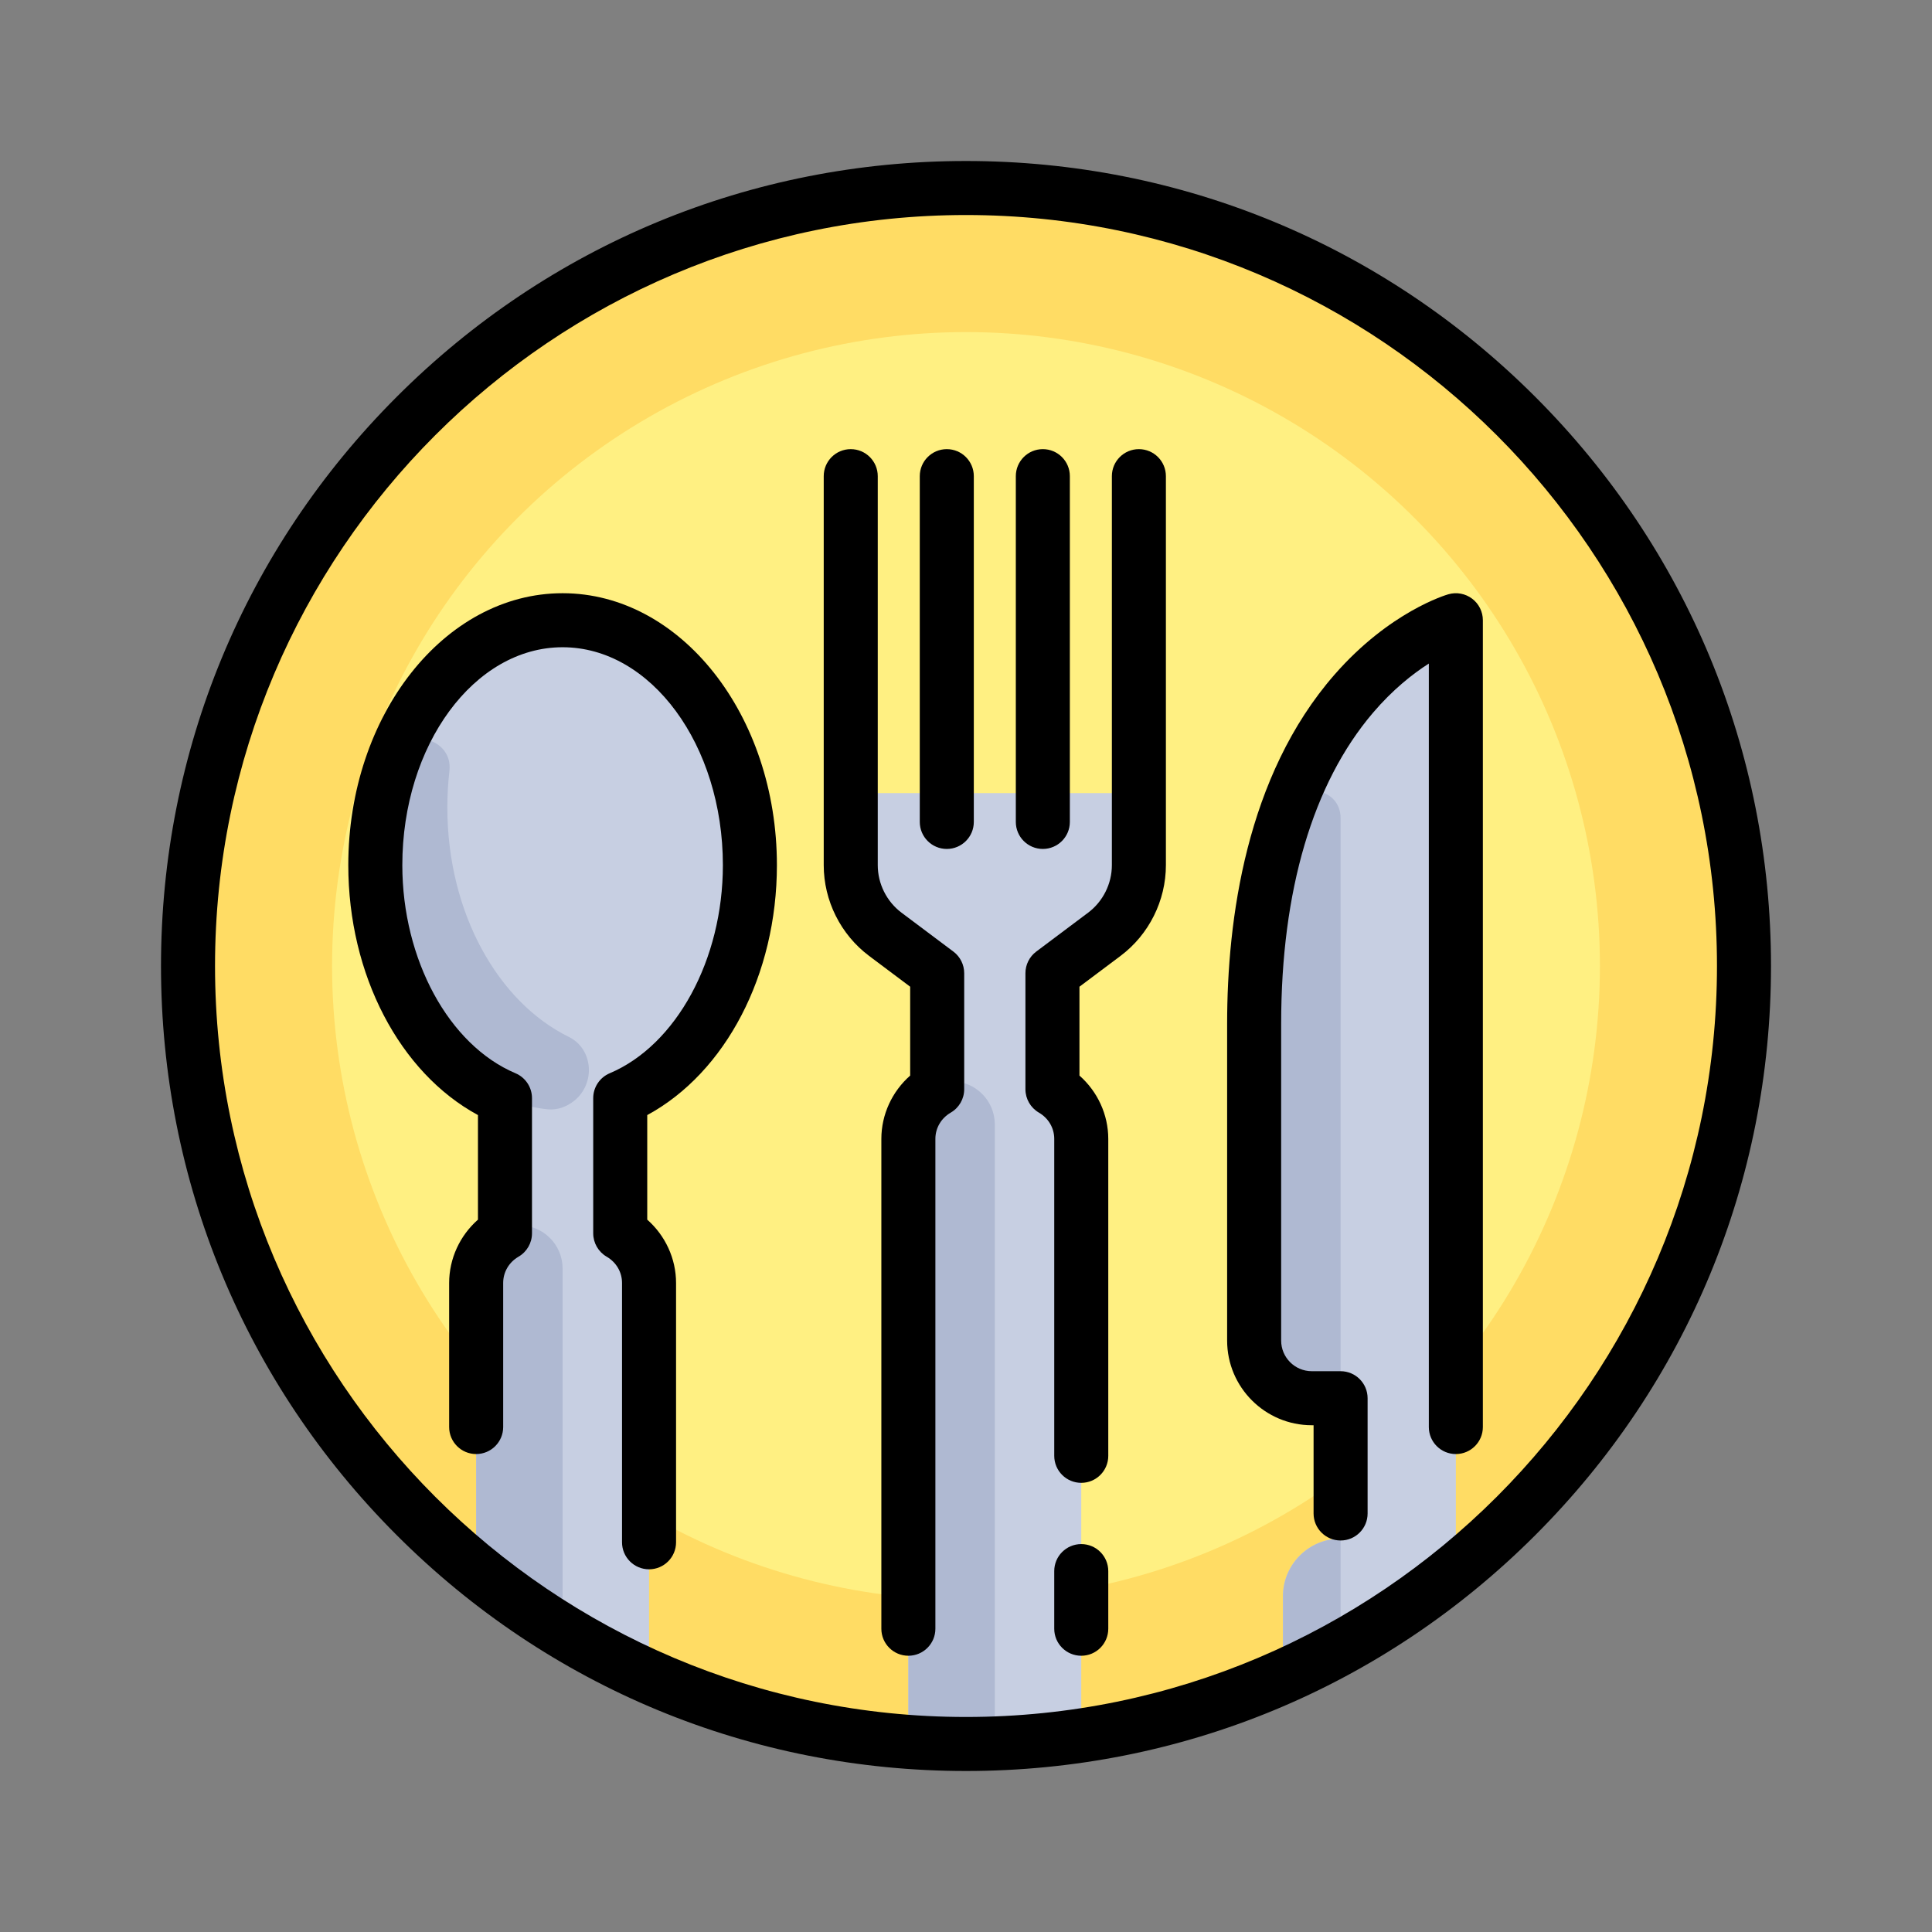 <!DOCTYPE svg PUBLIC "-//W3C//DTD SVG 1.1//EN" "http://www.w3.org/Graphics/SVG/1.1/DTD/svg11.dtd">
<!-- Uploaded to: SVG Repo, www.svgrepo.com, Transformed by: SVG Repo Mixer Tools -->
<svg height="229px" width="229px" version="1.1" id="Layer_1" xmlns="http://www.w3.org/2000/svg" xmlns:xlink="http://www.w3.org/1999/xlink" viewBox="-51.2 -51.2 614.40 614.40" xml:space="preserve" fill="#000000" stroke="#000000" stroke-width="0.005">
<rect x="-51.2" y="-51.2" width="614.40" height="614.40" fill="#808080" stroke="none"/>
<g id="SVGRepo_bgCarrier" stroke-width="0"/>
<g id="SVGRepo_tracerCarrier" stroke-linecap="round" stroke-linejoin="round"/>
<g id="SVGRepo_iconCarrier"> <circle style="fill:#FFDC64;" cx="256" cy="256" r="247.409"/> <circle style="fill:#FFF082;" cx="256" cy="256" r="201.593"/> <g> <path style="fill:#C7CFE2;" d="M219.347,201.02v22.908c0,8.652,4.074,16.8,10.996,21.992l16.494,12.37v36.905 c-5.454,3.174-9.163,9.018-9.163,15.785v191.682c6.058,0.444,12.154,0.748,18.327,0.748c12.456,0,24.692-0.944,36.653-2.72V310.98 c0-6.767-3.709-12.61-9.163-15.785v-36.904l16.494-12.372c6.922-5.192,10.996-13.339,10.996-21.992v-22.908h-91.633V201.02z"/> <path style="fill:#C7CFE2;" d="M347.633,274.327v100.796c0,10.121,8.206,18.327,18.327,18.327h9.163v44.671 c-10.121,0-18.327,8.205-18.327,18.327v25.488c19.843-8.867,38.313-20.238,54.98-33.766V146.04 C411.776,146.04,347.633,164.367,347.633,274.327z"/> </g> <g> <path style="fill:#AFB9D2;" d="M365.96,393.45h9.163V208.968c0-9.762-13.482-11.999-16.83-2.828 c-6.366,17.439-10.66,39.739-10.66,68.186v100.796C347.633,385.245,355.838,393.45,365.96,393.45z"/> <path style="fill:#AFB9D2;" d="M375.123,438.121c-10.121,0-18.327,8.205-18.327,18.327v25.488 c6.269-2.801,12.345-5.939,18.327-9.23V438.121z"/> <path style="fill:#AFB9D2;" d="M251.418,292.653c-7.591,0-13.745,6.154-13.745,13.745v196.263 c6.058,0.444,12.155,0.748,18.327,0.748c3.073,0,6.118-0.12,9.163-0.233V306.398C265.163,298.808,259.009,292.653,251.418,292.653z "/> </g> <path style="fill:#C7CFE2;" d="M127.714,146.04c-32.895,0-59.562,34.871-59.562,77.888c0,30.34,13.275,56.603,32.637,69.454 c5.251,3.485,8.597,9.162,8.597,15.464v32.164c-5.454,3.174-9.163,9.018-9.163,15.785v91.373 c16.667,13.527,35.137,24.899,54.98,33.766V356.796c0-6.767-3.709-12.61-9.163-15.785v-32.164c0-6.302,3.346-11.979,8.597-15.464 c19.362-12.852,32.637-39.115,32.637-69.454C187.275,180.911,160.609,146.04,127.714,146.04z"/> <g> <path style="fill:#AFB9D2;" d="M113.969,338.47c-7.591,0-13.745,6.154-13.745,13.745v95.955 c8.703,7.064,17.868,13.578,27.49,19.424V352.215C127.714,344.624,121.559,338.47,113.969,338.47z"/> <path style="fill:#AFB9D2;" d="M91.06,205.602c0-3.959,0.227-7.848,0.663-11.647c1.199-10.437-13.721-14.283-17.439-4.458 c-3.926,10.376-6.133,22.064-6.133,34.431c0,40.939,24.154,74.502,54.844,77.648c3.022,0.309,6.031-0.81,8.403-2.707l0,0 c6.83-5.465,6.117-16.478-1.733-20.337C107.11,267.443,91.06,238.973,91.06,205.602z"/> </g> <path d="M437.02,74.98C388.668,26.629,324.38,0,256,0S123.332,26.629,74.98,74.98C26.629,123.332,0,187.62,0,256 s26.629,132.668,74.98,181.02C123.332,485.371,187.62,512,256,512s132.668-26.629,181.02-74.98C485.371,388.668,512,324.38,512,256 S485.371,123.332,437.02,74.98z M256,494.819C124.315,494.819,17.181,387.685,17.181,256S124.315,17.181,256,17.181 S494.819,124.315,494.819,256S387.685,494.819,256,494.819z"/> <path d="M310.98,91.633c-4.744,0-8.591,3.846-8.591,8.591v123.705c0,5.917-2.826,11.57-7.56,15.119l-16.494,12.37 c-2.164,1.623-3.436,4.168-3.436,6.872v36.904c0,3.058,1.626,5.886,4.27,7.425c3.064,1.783,4.893,4.909,4.893,8.36v100.795 c0,4.744,3.846,8.591,8.591,8.591c4.744,0,8.591-3.846,8.591-8.591V310.98c0-7.735-3.417-15.071-9.163-20.132v-28.262l13.059-9.793 c9.036-6.779,14.431-17.568,14.431-28.864V100.224C319.57,95.479,315.724,91.633,310.98,91.633z"/> <path d="M292.653,439.838c-4.744,0-8.591,3.846-8.591,8.591v18.328c0,4.744,3.846,8.591,8.591,8.591 c4.744,0,8.591-3.846,8.591-8.591v-18.328C301.244,443.684,297.398,439.838,292.653,439.838z"/> <path d="M251.991,251.418l-16.494-12.37c-4.734-3.551-7.56-9.202-7.56-15.119V100.224c0-4.744-3.846-8.591-8.591-8.591 s-8.591,3.846-8.591,8.591v123.705c0,11.296,5.395,22.087,14.432,28.864l13.058,9.792v28.262c-5.747,5.06-9.163,12.397-9.163,20.132 v155.776c0,4.744,3.846,8.591,8.591,8.591c4.744,0,8.591-3.846,8.591-8.591V310.979c0-3.451,1.829-6.577,4.893-8.36 c2.644-1.538,4.27-4.366,4.27-7.425v-36.903C255.427,255.587,254.155,253.04,251.991,251.418z"/> <path d="M249.892,91.633c-4.744,0-8.591,3.846-8.591,8.591v109.96c0,4.744,3.846,8.591,8.591,8.591c4.744,0,8.591-3.846,8.591-8.591 v-109.96C258.482,95.479,254.636,91.633,249.892,91.633z"/> <path d="M289.026,210.183v-109.96c0-4.744-3.846-8.591-8.591-8.591c-4.744,0-8.591,3.846-8.591,8.591v109.96 c0,4.744,3.846,8.591,8.591,8.591C285.179,218.774,289.026,214.928,289.026,210.183z"/> <path d="M416.95,139.182c-2.152-1.623-4.941-2.143-7.533-1.402c-0.754,0.215-18.674,5.508-36.177,25.511 c-28.264,32.303-34.197,78.212-34.197,111.036v100.796c0,14.842,12.075,26.917,26.917,26.917h0.573v28.063 c0,4.744,3.846,8.591,8.591,8.591s8.591-3.846,8.591-8.591V393.45c0-4.744-3.846-8.591-8.591-8.591h-9.163 c-5.369,0-9.736-4.367-9.736-9.736V274.327c0-42.251,10.087-76.422,29.168-98.819c6.312-7.41,12.669-12.414,17.794-15.692v242.798 c0,4.744,3.846,8.591,8.591,8.591c4.744,0,8.591-3.846,8.591-8.591V146.04C420.367,143.344,419.102,140.806,416.95,139.182z"/> <path d="M127.714,137.45c-37.58,0-68.152,38.794-68.152,86.479c0,34.9,16.354,65.998,41.235,79.48v33.256 c-5.747,5.06-9.163,12.397-9.163,20.132v45.817c0,4.744,3.846,8.591,8.591,8.591c4.744,0,8.591-3.846,8.591-8.591v-45.817 c0-3.451,1.829-6.577,4.893-8.36c2.644-1.538,4.27-4.366,4.27-7.425v-42.991c0-3.452-2.066-6.568-5.246-7.913 c-21.19-8.958-35.989-36.172-35.989-66.18c0-38.211,22.865-69.298,50.971-69.298s50.971,31.087,50.971,69.298 c0,30.008-14.799,57.221-35.989,66.18c-3.18,1.345-5.246,4.461-5.246,7.913v42.991c0,3.058,1.626,5.886,4.27,7.425 c3.064,1.783,4.893,4.909,4.893,8.36v82.47c0,4.744,3.846,8.591,8.591,8.591c4.744,0,8.591-3.846,8.591-8.591v-82.47 c0-7.735-3.417-15.071-9.163-20.132v-33.256c24.881-13.483,41.235-44.581,41.235-79.48 C195.866,176.244,165.294,137.45,127.714,137.45z"/> </g>
</svg>